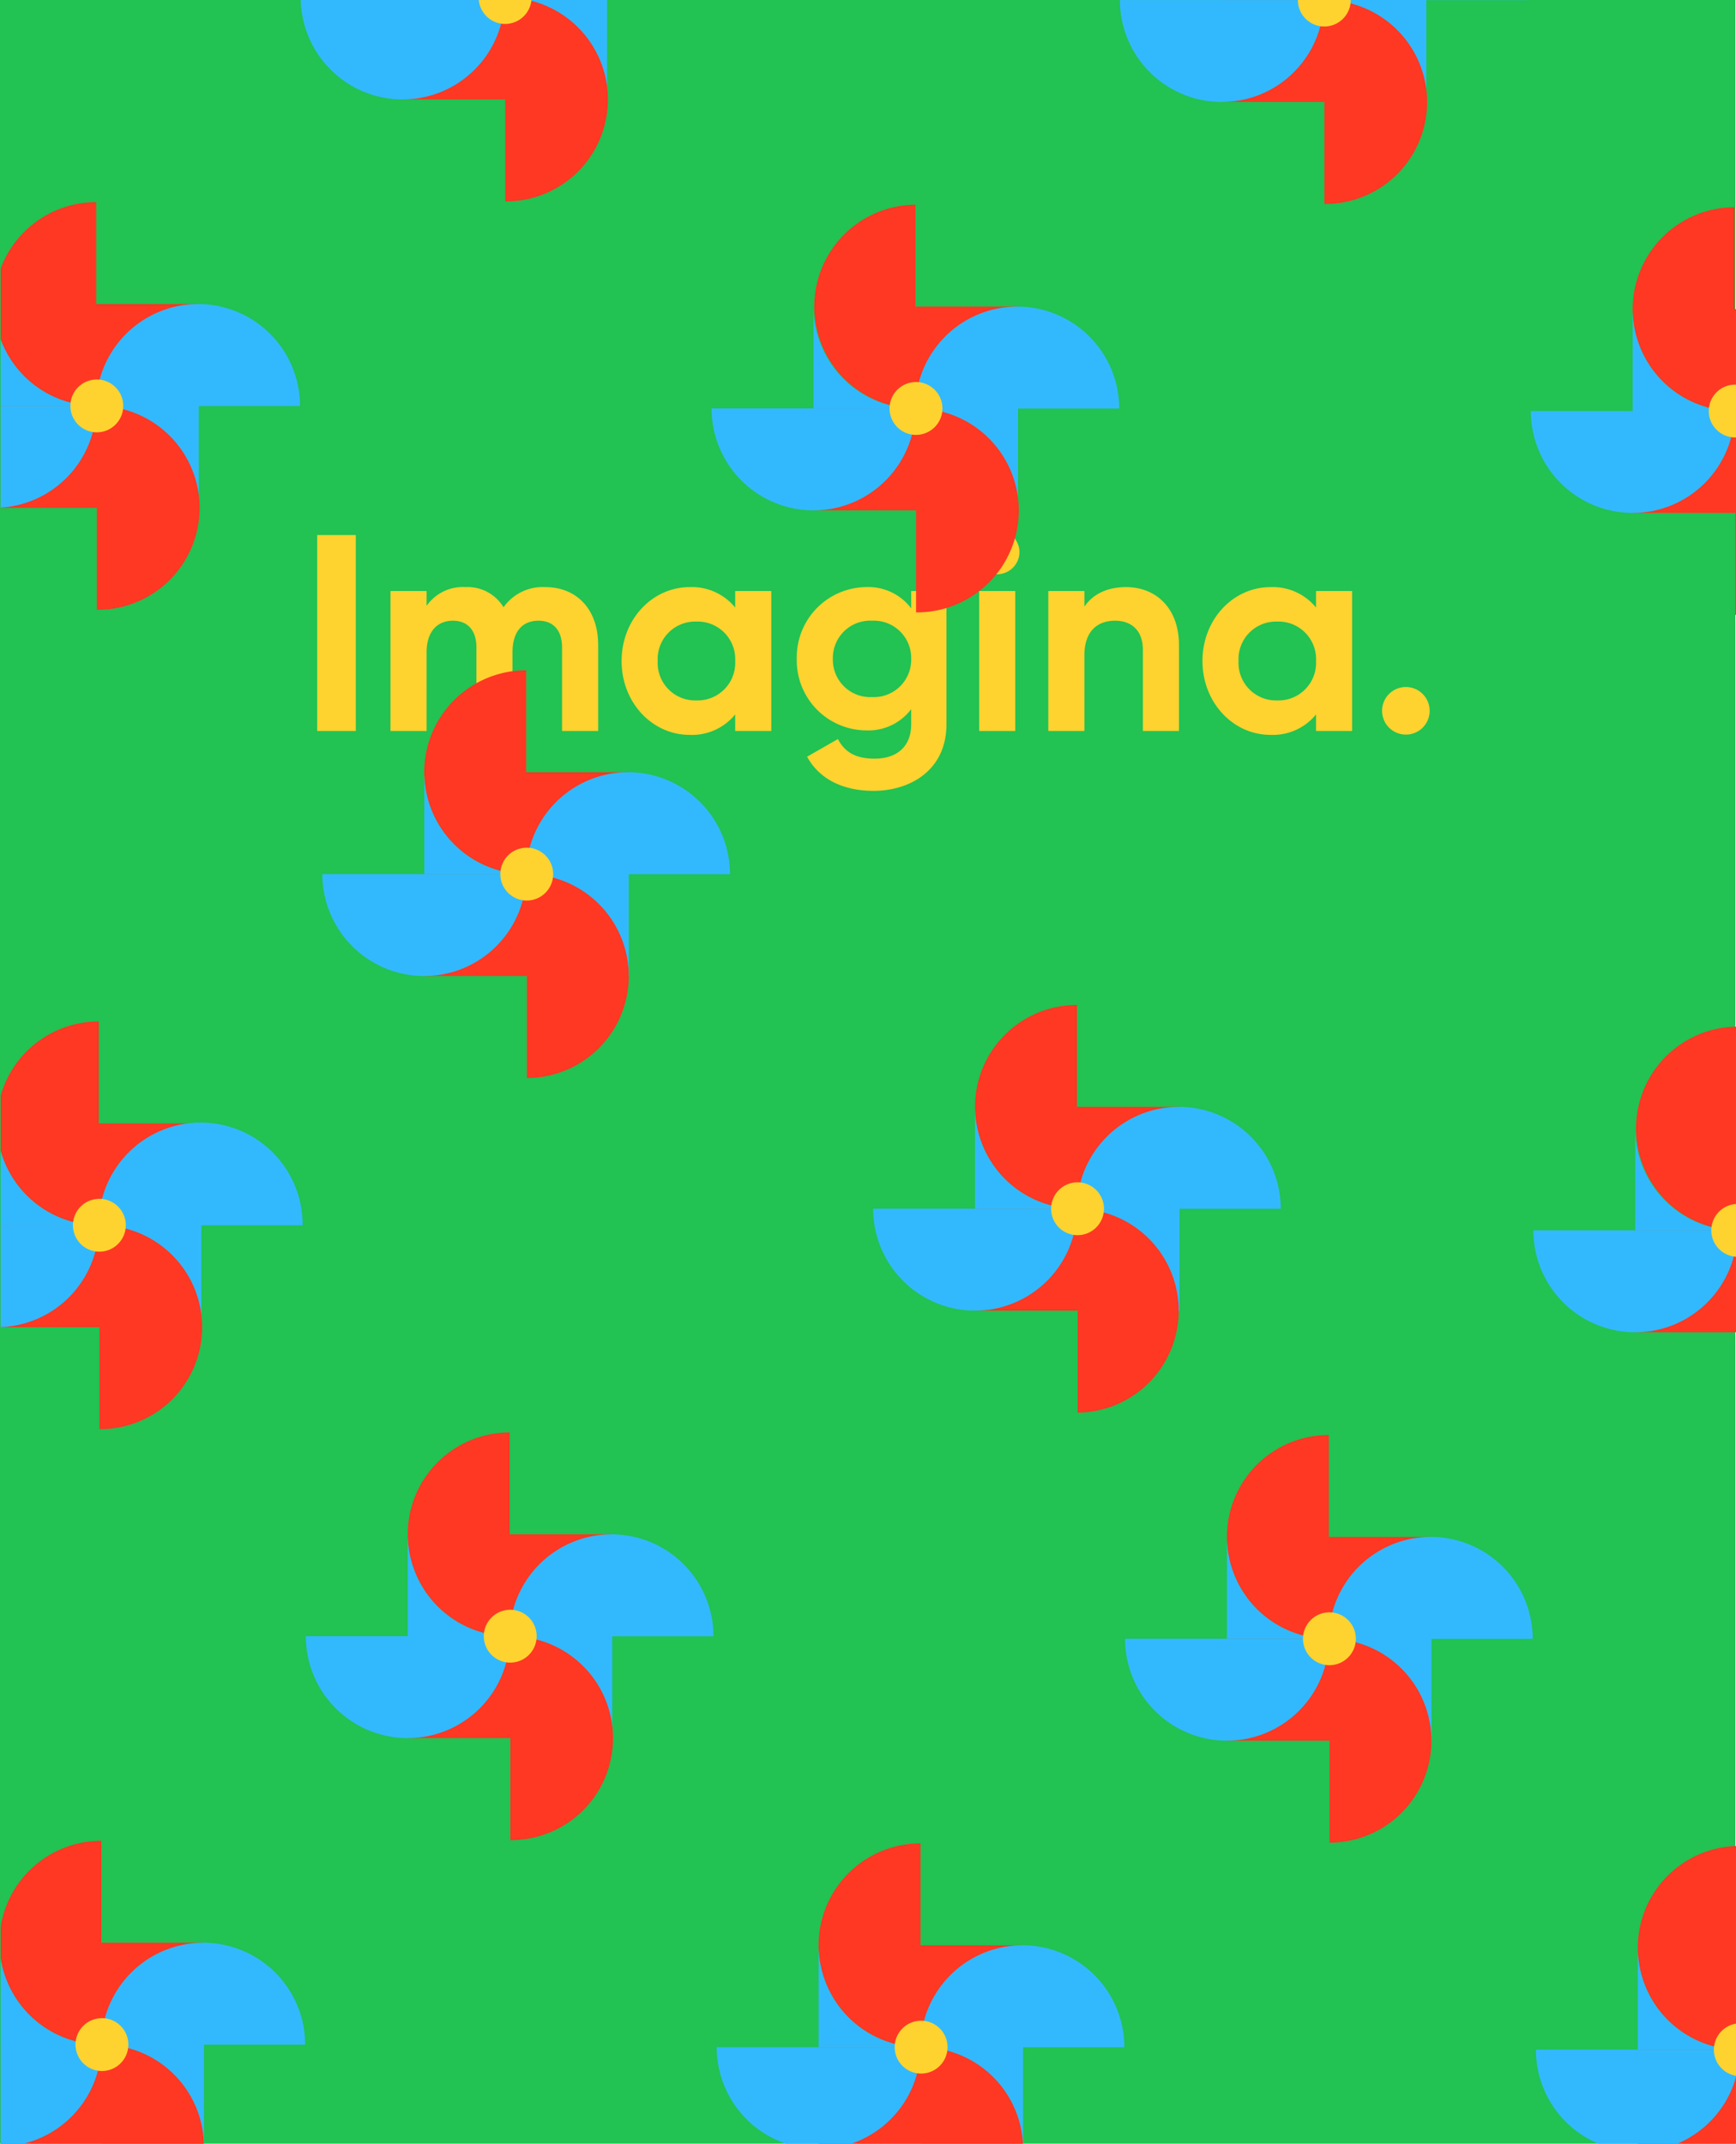 <svg xmlns="http://www.w3.org/2000/svg" xmlns:xlink="http://www.w3.org/1999/xlink" width="273" height="337.053" viewBox="0 0 273 337.053"><defs><style>.a{fill:none;}.b{fill:#22c253;}.c{fill:#ffd32f;}.d{clip-path:url(#a);}.e{fill:#ff3823;}.f{fill:#32b9fd;}</style><clipPath id="a"><rect class="a" width="272.895" height="337.053"/></clipPath></defs><g transform="translate(-1093 -1493.904)"><rect class="b" width="272.895" height="337.053" transform="translate(1093 1493.904)"/><path class="c" d="M-87.12-30.8V0h6.072V-30.8Zm35.86,8.184a7.537,7.537,0,0,0-6.556,3.168A6.6,6.6,0,0,0-63.8-22.616a6.945,6.945,0,0,0-6.116,2.948V-22h-5.676V0h5.676V-12.364c0-3.3,1.716-4.972,4.136-4.972,2.376,0,3.7,1.584,3.7,4.18V0h5.676V-12.364c0-3.3,1.584-4.972,4.092-4.972,2.376,0,3.7,1.584,3.7,4.18V0h5.676V-13.552C-42.944-19.052-46.244-22.616-51.26-22.616ZM-21.384-22v2.6a8.758,8.758,0,0,0-7.172-3.212c-5.852,0-10.692,5.06-10.692,11.616S-34.408.616-28.556.616A8.758,8.758,0,0,0-21.384-2.6V0h5.676V-22ZM-27.5-4.8A5.9,5.9,0,0,1-33.572-11,5.9,5.9,0,0,1-27.5-17.2,5.915,5.915,0,0,1-21.384-11,5.915,5.915,0,0,1-27.5-4.8ZM6.292-22v2.728a8.406,8.406,0,0,0-7.04-3.344A11.026,11.026,0,0,0-11.7-11.352,11,11,0,0,0-.748-.088a8.406,8.406,0,0,0,7.04-3.344v2.376c0,3.476-2.2,5.412-5.764,5.412-3.388,0-4.84-1.364-5.764-3.08l-4.84,2.772C-8.14,7.612-4.356,9.416.352,9.416c5.808,0,11.484-3.256,11.484-10.472V-22ZM.132-5.324a5.883,5.883,0,0,1-6.16-6.028,5.873,5.873,0,0,1,6.16-5.984,5.873,5.873,0,0,1,6.16,5.984A5.883,5.883,0,0,1,.132-5.324ZM19.8-24.64a3.521,3.521,0,0,0,3.52-3.476,3.559,3.559,0,0,0-3.52-3.52,3.551,3.551,0,0,0-3.476,3.52A3.512,3.512,0,0,0,19.8-24.64ZM16.984,0H22.66V-22H16.984Zm23.1-22.616c-2.948,0-5.236,1.1-6.556,3.08V-22H27.852V0h5.676V-11.88c0-3.828,2.068-5.456,4.84-5.456,2.552,0,4.356,1.54,4.356,4.532V0H48.4V-13.508C48.4-19.36,44.748-22.616,40.084-22.616ZM69.96-22v2.6a8.758,8.758,0,0,0-7.172-3.212C56.936-22.616,52.1-17.556,52.1-11S56.936.616,62.788.616A8.758,8.758,0,0,0,69.96-2.6V0h5.676V-22ZM63.844-4.8A5.9,5.9,0,0,1,57.772-11a5.9,5.9,0,0,1,6.072-6.2A5.915,5.915,0,0,1,69.96-11,5.915,5.915,0,0,1,63.844-4.8ZM84.084.572a3.737,3.737,0,0,0,3.74-3.74,3.737,3.737,0,0,0-3.74-3.74,3.737,3.737,0,0,0-3.74,3.74A3.737,3.737,0,0,0,84.084.572Z" transform="translate(1230 1608.832)"/><g transform="translate(1093.104 1493.904)"><g class="d" transform="translate(0 0)"><g transform="translate(113.008 161.81)"><g transform="translate(0 256.844)"><path class="e" d="M1722.446,290.842V274.819a16.027,16.027,0,0,0-.009,32.055h16.051V290.842Z" transform="translate(-1690.395 -274.819)"/><path class="f" d="M1749,301.371a16.026,16.026,0,1,0-32.053,0h.1v16.04h16.031v-16.04Z" transform="translate(-1684.892 -269.316)"/><path class="e" d="M1722.553,295.873v-.015h-16.142v16.033h16.142v16.034a16.026,16.026,0,1,0,0-32.051Z" transform="translate(-1690.398 -263.819)"/><g transform="translate(0 32.039)"><path class="f" d="M1711.919,311.884a16.025,16.025,0,0,0,16.028-16.026H1695.9A16.026,16.026,0,0,0,1711.919,311.884Z" transform="translate(-1695.896 -295.858)"/></g><path class="f" d="M1722.438,301.376a16.031,16.031,0,0,1-16.019-16.028v-.015h0v16.051l16.031,0Z" transform="translate(-1690.396 -269.322)"/><path class="c" d="M1722.585,297.283a4.155,4.155,0,1,1-4.155-4.151A4.155,4.155,0,0,1,1722.585,297.283Z" transform="translate(-1686.287 -265.244)"/></g><g transform="translate(64.211 192.633)"><path class="e" d="M1764.61,248.677V232.654a16.027,16.027,0,0,0-.009,32.055h16.051V248.677Z" transform="translate(-1732.559 -232.654)"/><path class="f" d="M1791.161,259.206a16.026,16.026,0,1,0-32.053,0h.1v16.04h16.031v-16.04Z" transform="translate(-1727.056 -227.152)"/><path class="e" d="M1764.718,253.708v-.015h-16.142v16.033h16.142V285.76a16.026,16.026,0,1,0,0-32.051Z" transform="translate(-1732.563 -221.654)"/><g transform="translate(0 32.039)"><path class="f" d="M1754.086,269.72a16.025,16.025,0,0,0,16.026-16.027h-32.051A16.027,16.027,0,0,0,1754.086,269.72Z" transform="translate(-1738.061 -253.693)"/></g><path class="f" d="M1764.6,259.211a16.031,16.031,0,0,1-16.017-16.028v-.015h0v16.051l16.031,0Z" transform="translate(-1732.561 -227.157)"/><path class="c" d="M1764.75,255.118a4.155,4.155,0,1,1-4.153-4.151A4.155,4.155,0,0,1,1764.75,255.118Z" transform="translate(-1728.452 -223.079)"/></g><g transform="translate(128.422 128.422)"><path class="e" d="M1806.775,206.512V190.489a16.027,16.027,0,0,0-.009,32.055h16.051V206.512Z" transform="translate(-1774.724 -190.489)"/><path class="f" d="M1833.326,217.041a16.027,16.027,0,1,0-32.053,0h.1v16.04h16.031l0-16.04Z" transform="translate(-1769.221 -184.986)"/><path class="e" d="M1806.883,211.543v-.015h-16.142v16.033h16.142v16.034a16.026,16.026,0,1,0,0-32.051Z" transform="translate(-1774.728 -179.489)"/><g transform="translate(0 32.039)"><path class="f" d="M1796.251,227.555a16.025,16.025,0,0,0,16.026-16.027h-32.051A16.027,16.027,0,0,0,1796.251,227.555Z" transform="translate(-1780.226 -211.528)"/></g><path class="f" d="M1806.768,217.046a16.031,16.031,0,0,1-16.017-16.028V201h0v16.051l16.031,0Z" transform="translate(-1774.725 -184.992)"/><path class="c" d="M1806.915,212.953a4.155,4.155,0,1,1-4.153-4.151A4.155,4.155,0,0,1,1806.915,212.953Z" transform="translate(-1770.617 -180.914)"/></g><g transform="translate(192.633 64.211)"><path class="e" d="M1848.94,164.347V148.324a16.027,16.027,0,0,0-.009,32.055h16.051V164.347Z" transform="translate(-1816.889 -148.324)"/><path class="f" d="M1875.491,174.876a16.026,16.026,0,1,0-32.053,0h.1v16.04h16.031v-16.04Z" transform="translate(-1811.386 -142.822)"/><path class="e" d="M1849.048,169.378v-.015h-16.142V185.4h16.142V201.43a16.026,16.026,0,1,0,0-32.051Z" transform="translate(-1816.893 -137.324)"/><g transform="translate(0 32.039)"><path class="f" d="M1838.416,185.389a16.025,16.025,0,0,0,16.027-16.026h-32.052A16.027,16.027,0,0,0,1838.416,185.389Z" transform="translate(-1822.391 -169.363)"/></g><path class="f" d="M1848.933,174.881a16.031,16.031,0,0,1-16.018-16.028v-.015h0v16.051l16.031,0Z" transform="translate(-1816.891 -142.827)"/><path class="c" d="M1849.08,170.788a4.155,4.155,0,1,1-4.153-4.151A4.155,4.155,0,0,1,1849.08,170.788Z" transform="translate(-1812.782 -138.749)"/></g><g transform="translate(256.844)"><path class="e" d="M1891.106,122.182V106.159a16.027,16.027,0,0,0-.009,32.055h16.051V122.182Z" transform="translate(-1859.054 -106.159)"/><path class="f" d="M1917.656,132.711a16.026,16.026,0,1,0-32.053,0h.1v16.04h16.031v-16.04Z" transform="translate(-1853.552 -100.656)"/><path class="e" d="M1891.213,127.213V127.2h-16.142v16.033h16.142v16.034a16.026,16.026,0,1,0,0-32.051Z" transform="translate(-1859.058 -95.159)"/><g transform="translate(0 32.039)"><path class="f" d="M1880.581,143.225a16.025,16.025,0,0,0,16.027-16.027h-32.052A16.027,16.027,0,0,0,1880.581,143.225Z" transform="translate(-1864.556 -127.198)"/></g><path class="f" d="M1891.1,132.716a16.031,16.031,0,0,1-16.018-16.028v-.015h0v16.051l16.031,0Z" transform="translate(-1859.056 -100.662)"/><path class="c" d="M1891.245,128.623a4.155,4.155,0,1,1-4.153-4.151A4.154,4.154,0,0,1,1891.245,128.623Z" transform="translate(-1854.947 -96.584)"/></g></g><g transform="translate(48.393 97.197)"><g transform="translate(0 256.846)"><path class="e" d="M1680.016,248.413V232.391a16.027,16.027,0,0,0-.009,32.055h16.051V248.413Z" transform="translate(-1647.964 -232.391)"/><path class="f" d="M1706.566,258.944a16.026,16.026,0,1,0-32.053,0h.105v16.04h16.03v-16.04Z" transform="translate(-1642.461 -226.889)"/><path class="e" d="M1680.125,253.445v-.015h-16.144v16.031h16.144V285.5a16.025,16.025,0,1,0,0-32.05Z" transform="translate(-1647.968 -221.391)"/><g transform="translate(0 32.039)"><path class="f" d="M1669.491,269.455a16.025,16.025,0,0,0,16.026-16.025h-32.052A16.026,16.026,0,0,0,1669.491,269.455Z" transform="translate(-1653.466 -253.43)"/></g><path class="f" d="M1680.008,258.949a16.032,16.032,0,0,1-16.017-16.03V242.9h0l0,16.049,16.031,0Z" transform="translate(-1647.966 -226.894)"/><path class="c" d="M1680.155,254.856A4.155,4.155,0,1,1,1676,250.7,4.153,4.153,0,0,1,1680.155,254.856Z" transform="translate(-1643.856 -222.817)"/></g><g transform="translate(64.211 192.633)"><path class="e" d="M1722.181,206.247V190.225a16.026,16.026,0,0,0-.009,32.053h16.051V206.247Z" transform="translate(-1690.129 -190.225)"/><path class="f" d="M1748.731,216.776a16.026,16.026,0,1,0-32.053,0h.1v16.042h16.03l0-16.042Z" transform="translate(-1684.627 -184.723)"/><path class="e" d="M1722.29,211.278v-.014h-16.144V227.3h16.144v16.034a16.026,16.026,0,1,0,0-32.052Z" transform="translate(-1690.133 -179.225)"/><g transform="translate(0 32.039)"><path class="f" d="M1711.656,227.289a16.025,16.025,0,0,0,16.026-16.025h-32.052A16.026,16.026,0,0,0,1711.656,227.289Z" transform="translate(-1695.631 -211.264)"/></g><path class="f" d="M1722.173,216.781a16.029,16.029,0,0,1-16.017-16.028v-.015h0l0,16.052,16.031,0Z" transform="translate(-1690.13 -184.728)"/><path class="c" d="M1722.32,212.69a4.155,4.155,0,1,1-4.153-4.153A4.153,4.153,0,0,1,1722.32,212.69Z" transform="translate(-1686.021 -180.651)"/></g><g transform="translate(128.422 128.422)"><path class="e" d="M1764.345,164.083V148.06a16.027,16.027,0,0,0-.009,32.055h16.052V164.083Z" transform="translate(-1732.294 -148.06)"/><path class="f" d="M1790.9,174.612a16.026,16.026,0,1,0-32.053,0h.105v16.042h16.03V174.612Z" transform="translate(-1726.792 -142.558)"/><path class="e" d="M1764.455,169.114V169.1h-16.144v16.031h16.144v16.034a16.026,16.026,0,1,0,0-32.052Z" transform="translate(-1732.298 -137.059)"/><g transform="translate(0 32.041)"><path class="f" d="M1753.821,185.125a16.025,16.025,0,0,0,16.026-16.025H1737.8A16.026,16.026,0,0,0,1753.821,185.125Z" transform="translate(-1737.796 -169.1)"/></g><path class="f" d="M1764.338,174.617a16.03,16.03,0,0,1-16.017-16.028v-.015h0v16.049l16.031,0Z" transform="translate(-1732.296 -142.563)"/><path class="c" d="M1764.485,170.526a4.155,4.155,0,1,1-4.153-4.153A4.153,4.153,0,0,1,1764.485,170.526Z" transform="translate(-1728.187 -138.485)"/></g><g transform="translate(192.633 64.211)"><path class="e" d="M1806.51,121.917V105.9a16.027,16.027,0,0,0-.008,32.053h16.049V121.917Z" transform="translate(-1774.459 -105.895)"/><path class="f" d="M1833.061,132.446a16.026,16.026,0,1,0-32.053,0h.1v16.042h16.03l0-16.042Z" transform="translate(-1768.957 -100.393)"/><path class="e" d="M1806.62,126.948v-.014h-16.144v16.031h16.144V159a16.026,16.026,0,1,0,0-32.051Z" transform="translate(-1774.463 -94.895)"/><g transform="translate(0 32.039)"><path class="f" d="M1795.986,142.959a16.025,16.025,0,0,0,16.027-16.025h-32.052A16.026,16.026,0,0,0,1795.986,142.959Z" transform="translate(-1779.961 -126.934)"/></g><path class="f" d="M1806.5,132.451a16.03,16.03,0,0,1-16.019-16.028v-.015h0l0,16.052,16.031,0Z" transform="translate(-1774.461 -100.398)"/><path class="c" d="M1806.65,128.36a4.155,4.155,0,1,1-4.153-4.153A4.152,4.152,0,0,1,1806.65,128.36Z" transform="translate(-1770.352 -96.321)"/></g><g transform="translate(256.846)"><path class="e" d="M1848.675,79.752V63.73a16.026,16.026,0,0,0-.009,32.053h16.052V79.752Z" transform="translate(-1816.625 -63.73)"/><path class="f" d="M1875.226,90.281a16.026,16.026,0,1,0-32.053,0h.1v16.04h16.03l0-16.04Z" transform="translate(-1811.123 -58.228)"/><path class="e" d="M1848.785,84.783v-.014h-16.144V100.8h16.144v16.036a16.027,16.027,0,1,0,0-32.053Z" transform="translate(-1816.63 -52.73)"/><g transform="translate(0 32.039)"><path class="f" d="M1838.151,100.794a16.025,16.025,0,0,0,16.026-16.025h-32.05A16.025,16.025,0,0,0,1838.151,100.794Z" transform="translate(-1822.127 -84.769)"/></g><path class="f" d="M1848.668,90.286a16.03,16.03,0,0,1-16.017-16.028v-.015h0V90.3l16.031,0Z" transform="translate(-1816.627 -58.233)"/><path class="c" d="M1848.815,86.195a4.155,4.155,0,1,1-4.153-4.153A4.153,4.153,0,0,1,1848.815,86.195Z" transform="translate(-1812.518 -54.156)"/></g></g><g transform="translate(-16.218 32.584)"><g transform="translate(0 256.844)"><path class="e" d="M1637.589,205.983V189.961a16.027,16.027,0,0,0-.009,32.055h16.049V205.983Z" transform="translate(-1605.537 -189.961)"/><path class="f" d="M1664.135,216.514a16.025,16.025,0,1,0-32.05,0h.1v16.04h16.028l0-16.04Z" transform="translate(-1600.033 -184.459)"/><path class="e" d="M1637.7,211.015V211h-16.145v16.031H1637.7v16.036a16.026,16.026,0,0,0,0-32.052Z" transform="translate(-1605.541 -178.961)"/><g transform="translate(0 32.039)"><path class="f" d="M1627.06,227.025A16.024,16.024,0,0,0,1643.089,211h-32.052A16.025,16.025,0,0,0,1627.06,227.025Z" transform="translate(-1611.038 -211)"/></g><path class="f" d="M1637.581,216.518a16.032,16.032,0,0,1-16.021-16.03v-.014h0v16.051l16.032,0Z" transform="translate(-1605.538 -184.464)"/><path class="c" d="M1637.727,212.426a4.155,4.155,0,1,1-4.156-4.153A4.156,4.156,0,0,1,1637.727,212.426Z" transform="translate(-1601.428 -180.387)"/></g><g transform="translate(64.21 192.633)"><path class="e" d="M1679.752,163.818V147.8a16.027,16.027,0,0,0-.009,32.055h16.052V163.818Z" transform="translate(-1647.7 -147.796)"/><path class="f" d="M1706.3,174.349a16.026,16.026,0,1,0-32.053,0h.1v16.04h16.031v-16.04Z" transform="translate(-1642.198 -142.294)"/><path class="e" d="M1679.859,168.85v-.015h-16.142v16.031h16.142V200.9a16.026,16.026,0,1,0,0-32.051Z" transform="translate(-1647.704 -136.796)"/><g transform="translate(0 32.039)"><path class="f" d="M1669.227,184.86a16.024,16.024,0,0,0,16.027-16.025H1653.2A16.025,16.025,0,0,0,1669.227,184.86Z" transform="translate(-1653.202 -168.835)"/></g><path class="f" d="M1679.745,174.353a16.031,16.031,0,0,1-16.017-16.03v-.014h0l0,16.051,16.033,0Z" transform="translate(-1647.702 -142.299)"/><path class="c" d="M1679.891,170.261a4.155,4.155,0,1,1-4.153-4.153A4.154,4.154,0,0,1,1679.891,170.261Z" transform="translate(-1643.593 -138.222)"/></g><g transform="translate(153.422 125.422)"><path class="e" d="M1721.918,121.653V105.631a16.027,16.027,0,0,0-.009,32.055h16.049V121.653Z" transform="translate(-1689.867 -105.631)"/><path class="f" d="M1748.465,132.184a16.025,16.025,0,1,0-32.05,0h.1v16.04h16.028l0-16.04Z" transform="translate(-1684.364 -100.129)"/><path class="e" d="M1722.026,126.685v-.015h-16.146V142.7h16.146v16.036a16.026,16.026,0,0,0,0-32.051Z" transform="translate(-1689.871 -94.631)"/><g transform="translate(0 32.039)"><path class="f" d="M1711.39,142.695a16.025,16.025,0,0,0,16.03-16.025h-32.051A16.026,16.026,0,0,0,1711.39,142.695Z" transform="translate(-1695.368 -126.67)"/></g><path class="f" d="M1721.911,132.188a16.032,16.032,0,0,1-16.021-16.03v-.014h0V132.2l16.032,0Z" transform="translate(-1689.868 -100.134)"/><path class="c" d="M1722.057,128.1a4.155,4.155,0,1,1-4.156-4.153A4.155,4.155,0,0,1,1722.057,128.1Z" transform="translate(-1685.759 -96.057)"/></g><g transform="translate(192.632 64.211)"><path class="a" d="M1764.081,79.488V63.466a16.027,16.027,0,0,0-.009,32.055h16.052V79.488Z" transform="translate(-1732.03 -63.466)"/><path class="a" d="M1790.634,90.019a16.027,16.027,0,1,0-32.055,0h.1v16.04h16.031V90.019Z" transform="translate(-1726.527 -57.964)"/><path class="a" d="M1764.189,84.52V84.5h-16.142v16.031h16.142V116.57a16.025,16.025,0,1,0,0-32.05Z" transform="translate(-1732.034 -52.466)"/><g transform="translate(0 32.039)"><path class="a" d="M1753.557,100.53A16.025,16.025,0,0,0,1769.583,84.5h-32.051A16.026,16.026,0,0,0,1753.557,100.53Z" transform="translate(-1737.532 -84.505)"/></g><path class="a" d="M1764.074,90.023a16.031,16.031,0,0,1-16.017-16.03V73.98h0l0,16.051,16.032,0Z" transform="translate(-1732.032 -57.969)"/><path class="a" d="M1764.221,85.931a4.155,4.155,0,1,1-4.153-4.153A4.152,4.152,0,0,1,1764.221,85.931Z" transform="translate(-1727.923 -53.892)"/></g><g transform="translate(256.844)"><path class="e" d="M1806.249,37.323V21.3a16.027,16.027,0,0,0-.009,32.055h16.049V37.323Z" transform="translate(-1774.197 -21.301)"/><path class="f" d="M1832.8,47.854a16.026,16.026,0,1,0-32.052,0h.1v16.04h16.028l0-16.04Z" transform="translate(-1768.693 -15.799)"/><path class="e" d="M1806.356,42.355V42.34h-16.145V58.371h16.145V74.405a16.025,16.025,0,1,0,0-32.05Z" transform="translate(-1774.201 -10.301)"/><g transform="translate(0 32.039)"><path class="f" d="M1795.72,58.365a16.025,16.025,0,0,0,16.03-16.025H1779.7A16.026,16.026,0,0,0,1795.72,58.365Z" transform="translate(-1779.698 -42.34)"/></g><path class="f" d="M1806.24,47.858a16.032,16.032,0,0,1-16.021-16.03v-.014h0V47.866l16.032,0Z" transform="translate(-1774.198 -15.804)"/><path class="c" d="M1806.387,43.766a4.155,4.155,0,1,1-4.156-4.153A4.155,4.155,0,0,1,1806.387,43.766Z" transform="translate(-1770.089 -11.727)"/></g></g><g transform="translate(-80.833 -32.029)"><g transform="translate(0 256.843)"><path class="e" d="M1595.158,163.554V147.531a16.027,16.027,0,0,0-.009,32.055H1611.2V163.554Z" transform="translate(-1563.107 -147.531)"/><path class="f" d="M1621.708,174.083a16.026,16.026,0,1,0-32.053,0h.1v16.04h16.031v-16.04Z" transform="translate(-1557.604 -142.029)"/><path class="e" d="M1595.265,168.585v-.015h-16.142V184.6h16.142v16.034a16.026,16.026,0,1,0,0-32.051Z" transform="translate(-1563.11 -136.531)"/><g transform="translate(0 32.039)"><path class="f" d="M1584.632,184.6a16.025,16.025,0,0,0,16.028-16.026h-32.052A16.026,16.026,0,0,0,1584.632,184.6Z" transform="translate(-1568.608 -168.57)"/></g><path class="f" d="M1595.15,174.088a16.031,16.031,0,0,1-16.019-16.028v-.015h0V174.1l16.031,0Z" transform="translate(-1563.108 -142.034)"/><path class="c" d="M1595.3,170a4.155,4.155,0,1,1-4.154-4.151A4.155,4.155,0,0,1,1595.3,170Z" transform="translate(-1558.999 -137.956)"/></g><g transform="translate(64.211 192.633)"><path class="e" d="M1637.323,121.39V105.367a16.027,16.027,0,0,0-.009,32.055h16.051V121.39Z" transform="translate(-1605.271 -105.367)"/><path class="f" d="M1663.873,131.919a16.027,16.027,0,1,0-32.053,0h.1v16.04h16.031v-16.04Z" transform="translate(-1599.769 -99.865)"/><path class="e" d="M1637.43,126.421v-.015h-16.142v16.033h16.142v16.034a16.026,16.026,0,1,0,0-32.051Z" transform="translate(-1605.275 -94.367)"/><g transform="translate(0 32.039)"><path class="f" d="M1626.8,142.432a16.025,16.025,0,0,0,16.026-16.026h-32.052A16.027,16.027,0,0,0,1626.8,142.432Z" transform="translate(-1610.773 -126.406)"/></g><path class="f" d="M1637.316,131.924A16.03,16.03,0,0,1,1621.3,115.9v-.015h0V131.93l16.032,0Z" transform="translate(-1605.273 -99.87)"/><path class="c" d="M1637.462,127.831a4.155,4.155,0,1,1-4.154-4.151A4.155,4.155,0,0,1,1637.462,127.831Z" transform="translate(-1601.163 -95.792)"/></g><g transform="translate(131.422 137.422)"><path class="e" d="M1679.488,79.225V63.2a16.027,16.027,0,0,0-.009,32.055h16.051V79.225Z" transform="translate(-1647.436 -63.202)"/><path class="f" d="M1706.038,89.754a16.026,16.026,0,1,0-32.053,0h.1v16.04h16.031l0-16.04Z" transform="translate(-1641.934 -57.7)"/><path class="e" d="M1679.6,84.256v-.015h-16.142v16.033H1679.6v16.033a16.025,16.025,0,1,0,0-32.05Z" transform="translate(-1647.44 -52.202)"/><g transform="translate(0 32.039)"><path class="f" d="M1668.963,100.268a16.025,16.025,0,0,0,16.026-16.027h-32.052A16.027,16.027,0,0,0,1668.963,100.268Z" transform="translate(-1652.938 -84.241)"/></g><path class="f" d="M1679.48,89.759a16.03,16.03,0,0,1-16.017-16.028v-.015h0V89.765l16.031,0Z" transform="translate(-1647.438 -57.705)"/><path class="c" d="M1679.627,85.666a4.155,4.155,0,1,1-4.155-4.151A4.155,4.155,0,0,1,1679.627,85.666Z" transform="translate(-1643.329 -53.627)"/></g><g transform="translate(192.633 64.211)"><path class="e" d="M1721.652,37.059V21.037a16.027,16.027,0,0,0-.009,32.053h16.051V37.059Z" transform="translate(-1689.601 -21.037)"/><path class="f" d="M1748.2,47.588a16.026,16.026,0,1,0-32.053,0h.1v16.04h16.031V47.588Z" transform="translate(-1684.098 -15.535)"/><path class="e" d="M1721.76,42.09v-.015h-16.142V58.106h16.142V74.142a16.026,16.026,0,1,0,0-32.051Z" transform="translate(-1689.605 -10.037)"/><g transform="translate(0 32.038)"><path class="f" d="M1711.128,58.1a16.025,16.025,0,0,0,16.026-16.026H1695.1A16.027,16.027,0,0,0,1711.128,58.1Z" transform="translate(-1695.103 -42.075)"/></g><path class="f" d="M1721.645,47.593a16.029,16.029,0,0,1-16.017-16.028V31.55h0V47.6l16.031,0Z" transform="translate(-1689.603 -15.54)"/><path class="c" d="M1721.792,43.5a4.155,4.155,0,1,1-4.154-4.151A4.155,4.155,0,0,1,1721.792,43.5Z" transform="translate(-1685.494 -11.463)"/></g><g transform="translate(256.844)"><path class="e" d="M1763.817-5.106V-21.128A16.03,16.03,0,0,0,1747.791-5.1a16.029,16.029,0,0,0,16.017,16.028h16.051V-5.106Z" transform="translate(-1731.766 21.128)"/><path class="f" d="M1790.368,5.423a16.027,16.027,0,1,0-32.053,0h.1V21.465h16.031l0-16.042Z" transform="translate(-1726.263 26.63)"/><path class="e" d="M1763.925-.075V-.089h-16.142V15.942h16.142V31.976a16.026,16.026,0,1,0,0-32.051Z" transform="translate(-1731.77 32.128)"/><g transform="translate(0 32.039)"><path class="f" d="M1753.293,15.936A16.025,16.025,0,0,0,1769.319-.089h-32.051A16.026,16.026,0,0,0,1753.293,15.936Z" transform="translate(-1737.268 0.089)"/></g><path class="f" d="M1763.81,5.428A16.029,16.029,0,0,1,1747.792-10.6v-.015h0V5.436l16.031,0Z" transform="translate(-1731.767 26.625)"/><path class="c" d="M1763.957,1.337a4.155,4.155,0,1,1-4.153-4.153A4.153,4.153,0,0,1,1763.957,1.337Z" transform="translate(-1727.659 30.702)"/></g></g><g transform="translate(-145.448 -96.644)"><g transform="translate(0 256.844)"><path class="e" d="M1552.728,121.125V105.1a16.027,16.027,0,0,0-.009,32.055h16.051V121.125Z" transform="translate(-1520.676 -105.102)"/><path class="f" d="M1579.278,131.654a16.026,16.026,0,1,0-32.053,0h.1V147.7h16.031l0-16.042Z" transform="translate(-1515.174 -99.6)"/><path class="e" d="M1552.835,126.156v-.014h-16.142v16.031h16.142v16.034a16.026,16.026,0,1,0,0-32.051Z" transform="translate(-1520.68 -94.101)"/><g transform="translate(0 32.041)"><path class="f" d="M1542.2,142.167a16.025,16.025,0,0,0,16.026-16.025h-32.052A16.026,16.026,0,0,0,1542.2,142.167Z" transform="translate(-1526.178 -126.142)"/></g><path class="f" d="M1552.72,131.659a16.03,16.03,0,0,1-16.017-16.028v-.015h0v16.051l16.031,0Z" transform="translate(-1520.678 -99.605)"/><path class="c" d="M1552.867,127.568a4.155,4.155,0,1,1-4.153-4.153A4.153,4.153,0,0,1,1552.867,127.568Z" transform="translate(-1516.568 -95.527)"/></g><g transform="translate(64.211 192.635)"><path class="e" d="M1594.893,78.96V62.938a16.027,16.027,0,0,0-.009,32.053h16.051V78.96Z" transform="translate(-1562.841 -62.938)"/><path class="f" d="M1621.443,89.489a16.026,16.026,0,1,0-32.053,0h.1v16.042h16.03V89.489Z" transform="translate(-1557.339 -57.436)"/><path class="e" d="M1595,83.991v-.014h-16.144v16.031H1595v16.034a16.026,16.026,0,1,0,0-32.051Z" transform="translate(-1562.845 -51.938)"/><g transform="translate(0 32.039)"><path class="f" d="M1584.368,100a16.025,16.025,0,0,0,16.027-16.025h-32.052A16.026,16.026,0,0,0,1584.368,100Z" transform="translate(-1568.343 -83.977)"/></g><path class="f" d="M1594.885,89.494a16.031,16.031,0,0,1-16.017-16.028v-.015h0V89.5l16.031,0Z" transform="translate(-1562.843 -57.441)"/><path class="c" d="M1595.032,85.4a4.155,4.155,0,1,1-4.153-4.153A4.153,4.153,0,0,1,1595.032,85.4Z" transform="translate(-1558.734 -53.364)"/></g><g transform="translate(128.422 128.424)"><path class="e" d="M1637.058,36.795V20.773a16.026,16.026,0,0,0-.01,32.053H1653.1V36.795Z" transform="translate(-1605.006 -20.773)"/><path class="f" d="M1663.608,47.324a16.026,16.026,0,1,0-32.053,0h.1V63.366h16.03V47.324Z" transform="translate(-1599.504 -15.271)"/><path class="e" d="M1637.167,41.826v-.015h-16.144V57.844h16.144V73.878a16.026,16.026,0,1,0,0-32.051Z" transform="translate(-1605.01 -9.773)"/><g transform="translate(0 32.038)"><path class="f" d="M1626.533,57.838a16.025,16.025,0,0,0,16.027-16.026h-32.052A16.027,16.027,0,0,0,1626.533,57.838Z" transform="translate(-1610.508 -41.811)"/></g><path class="f" d="M1637.05,47.329A16.031,16.031,0,0,1,1621.033,31.3v-.015h0l0,16.051,16.031,0Z" transform="translate(-1605.008 -15.276)"/><path class="c" d="M1637.2,43.236a4.155,4.155,0,1,1-4.153-4.151A4.154,4.154,0,0,1,1637.2,43.236Z" transform="translate(-1600.899 -11.199)"/></g><g transform="translate(192.633 64.211)"><path class="e" d="M1679.223-5.37V-21.393A16.032,16.032,0,0,0,1663.2-5.367a16.031,16.031,0,0,0,16.017,16.028h16.051V-5.37Z" transform="translate(-1647.171 21.393)"/><path class="f" d="M1705.773,5.159a16.026,16.026,0,1,0-32.053,0h.1V21.2h16.03l0-16.042Z" transform="translate(-1641.669 26.896)"/><path class="e" d="M1679.332-.339V-.354h-16.144V15.679h16.144V31.713a16.026,16.026,0,1,0,0-32.051Z" transform="translate(-1647.175 32.393)"/><g transform="translate(0 32.039)"><path class="f" d="M1668.7,15.673A16.025,16.025,0,0,0,1684.725-.354h-32.052A16.027,16.027,0,0,0,1668.7,15.673Z" transform="translate(-1652.673 0.354)"/></g><path class="f" d="M1679.215,5.164A16.031,16.031,0,0,1,1663.2-10.864v-.015h0l0,16.051,16.031,0Z" transform="translate(-1647.172 26.89)"/><path class="c" d="M1679.362,1.071a4.155,4.155,0,1,1-4.153-4.151A4.154,4.154,0,0,1,1679.362,1.071Z" transform="translate(-1643.063 30.968)"/></g><g transform="translate(256.844)"><path class="e" d="M1721.387-47.535V-63.558a16.032,16.032,0,0,0-16.026,16.026A16.031,16.031,0,0,0,1721.378-31.5h16.052V-47.535Z" transform="translate(-1689.336 63.558)"/><path class="f" d="M1747.938-37.006a16.029,16.029,0,0,0-16.023-16.028,16.03,16.03,0,0,0-16.03,16.028h.105v16.04h16.03v-16.04Z" transform="translate(-1683.833 69.061)"/><path class="e" d="M1721.5-42.5v-.015h-16.144v16.033H1721.5v16.034a16.028,16.028,0,0,0,16.026-16.025A16.027,16.027,0,0,0,1721.5-42.5Z" transform="translate(-1689.34 74.558)"/><g transform="translate(0 32.039)"><path class="f" d="M1710.863-26.493a16.025,16.025,0,0,0,16.026-16.027h-32.051A16.027,16.027,0,0,0,1710.863-26.493Z" transform="translate(-1694.838 42.519)"/></g><path class="f" d="M1721.38-37a16.031,16.031,0,0,1-16.017-16.028v-.015h0v16.051l16.031,0Z" transform="translate(-1689.338 69.055)"/><path class="c" d="M1721.527-41.094a4.154,4.154,0,0,1-4.153,4.156,4.158,4.158,0,0,1-4.157-4.156,4.156,4.156,0,0,1,4.157-4.151A4.149,4.149,0,0,1,1721.527-41.094Z" transform="translate(-1685.229 73.133)"/></g></g></g></g></g></svg>